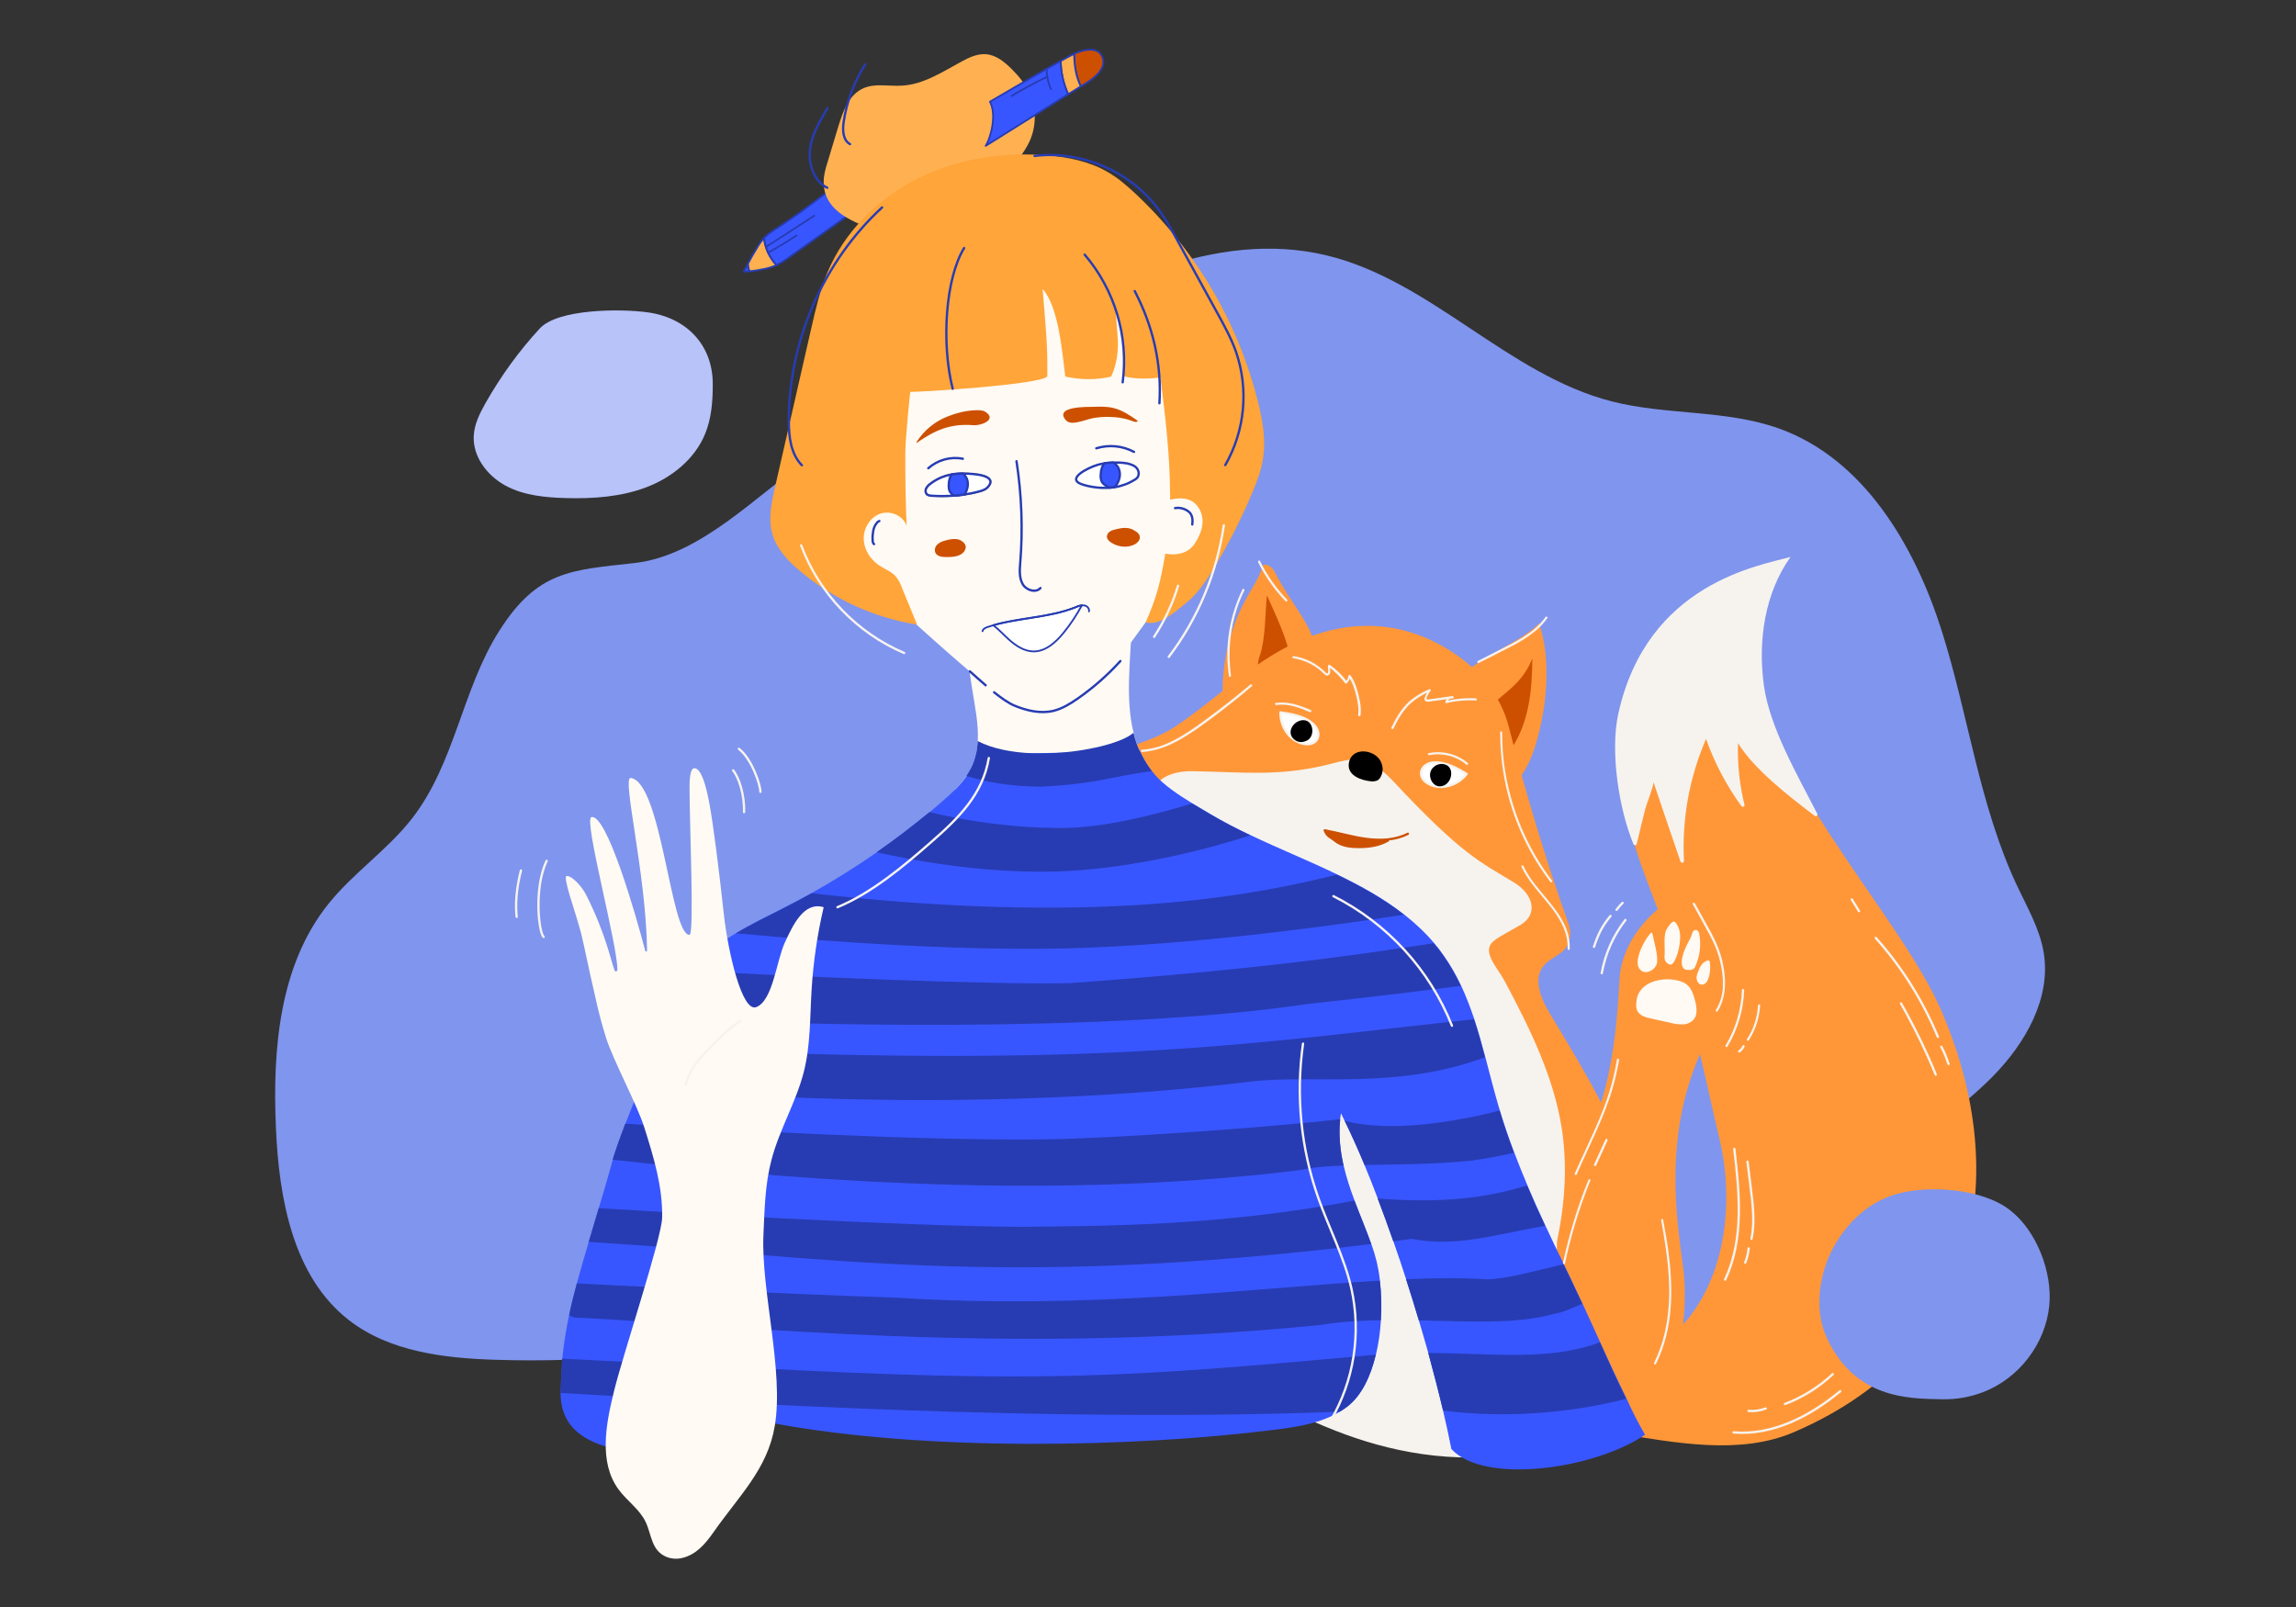 <svg width="410" height="287" viewBox="0 0 410 287" fill="none" xmlns="http://www.w3.org/2000/svg">
<rect x="0" y="0" width="410" height="287" fill="#333333" stroke="none"/>
<g clip-path="url(#clip0)">
<path d="M96.384 58.67C92.643 62.718 89.415 67.202 86.699 71.993C85.674 73.812 84.701 75.734 84.598 77.834C84.393 81.549 87.007 84.957 90.26 86.725C93.514 88.492 97.357 88.851 101.047 88.954C105.914 89.082 110.859 88.749 115.394 87.032C119.929 85.316 124.054 82.01 125.898 77.527C127.051 74.734 127.282 71.686 127.282 68.662C127.307 61.54 122.516 56.698 115.599 55.775C110.731 55.109 99.612 55.16 96.384 58.67Z" fill="#B7C3F9"/>
<path d="M179.111 61.232C196.917 51.215 216.978 40.839 236.86 45.604C255.511 50.062 269.244 66.946 287.818 71.686C297.631 74.196 308.212 73.12 317.743 76.553C332.756 81.959 341.851 97.306 346.694 112.524C351.536 127.743 353.432 143.935 360.272 158.359C362.066 162.151 364.218 165.891 364.935 170.042C366.319 178.215 361.707 186.285 355.891 192.203C350.076 198.122 342.953 202.605 337.265 208.626C328.785 217.593 323.738 229.686 314.105 237.397C304.933 244.75 292.097 247.21 280.798 243.931C269.884 240.779 261.019 232.888 250.797 227.918C233.401 219.386 212.93 219.745 193.946 223.46C174.961 227.175 156.745 234.092 137.837 238.269C121.671 241.83 105.146 243.367 88.595 242.855C79.346 242.573 69.559 241.42 62.257 235.732C52.291 227.944 49.806 214.006 49.268 201.35C48.653 187.412 49.883 172.373 58.619 161.459C63.051 155.925 69.124 151.851 73.505 146.266C81.268 136.325 82.472 123.208 89.133 112.704C95.974 101.866 102.046 101.815 113.267 100.56C125.181 99.227 134.968 88.441 144.498 81.985C155.618 74.427 167.377 67.817 179.111 61.232Z" fill="#8095ED"/>
<path d="M138.683 47.346C137.991 47.654 137.248 47.884 136.505 48.038C135.634 48.217 134.737 48.371 133.841 48.448C133.636 48.038 133.533 47.602 133.533 47.141C134.071 46.117 134.635 45.117 135.25 44.144C135.583 43.554 135.993 42.991 136.428 42.478C136.479 43.042 136.608 43.58 136.761 44.118C136.864 44.451 136.992 44.81 137.146 45.117C137.53 45.937 138.042 46.68 138.683 47.346Z" fill="#FFB152" stroke="#273CB3" stroke-width="0.317" stroke-linecap="round" stroke-linejoin="round"/>
<path d="M133.84 48.448C133.507 48.474 133.149 48.499 132.816 48.525C133.046 48.064 133.302 47.602 133.559 47.167C133.559 47.602 133.636 48.038 133.84 48.448Z" fill="#3856FF" stroke="#273CB3" stroke-width="0.317" stroke-linecap="round" stroke-linejoin="round"/>
<path d="M153.747 35.766C153.747 36.124 153.671 36.458 153.517 36.791C153.312 37.098 153.03 37.354 152.723 37.559C148.777 40.352 144.832 43.17 140.886 45.963C140.22 46.475 139.503 46.911 138.785 47.295C138.76 47.321 138.734 47.321 138.683 47.346C138.068 46.706 137.555 45.937 137.171 45.117C137.017 44.784 136.889 44.451 136.787 44.118C136.607 43.58 136.505 43.042 136.454 42.478C136.479 42.453 136.505 42.427 136.531 42.401C137.043 41.915 137.581 41.479 138.196 41.12C140.041 39.891 140.655 39.455 142.5 38.2C144.037 37.149 146.958 34.818 149.315 33.153C150.468 32.358 150.058 32.025 151.647 32.077C153.645 32.128 153.876 34.152 153.747 35.766Z" fill="#3856FF" stroke="#273CB3" stroke-width="0.317" stroke-linecap="round" stroke-linejoin="round"/>
<path d="M147.137 31.615C147.265 30.744 147.47 29.899 147.752 29.053L149.674 22.674C150.494 19.984 151.544 16.986 154.08 15.808C156.207 14.809 158.692 15.449 161.049 15.295C164.918 15.09 168.3 12.836 171.707 10.991C173.065 10.248 174.551 9.556 176.114 9.684C177.882 9.838 179.393 11.068 180.649 12.323C181.904 13.579 183.108 15.013 183.851 16.653C185.055 19.292 185.081 22.341 183.954 25.005C183.416 26.261 182.621 27.388 181.827 28.515L177.523 34.664C177.241 35.1 176.908 35.51 176.498 35.843C175.986 36.176 175.397 36.381 174.782 36.458C170.477 37.278 165.891 37.124 161.946 39.02C160.332 39.814 158.743 41.018 156.873 41.146C155.464 41.249 154.439 40.454 153.209 39.891C149.648 38.302 146.651 36.022 147.137 31.615Z" fill="#FFB152"/>
<path d="M298.22 238.781C307.7 230.839 310.005 215.979 307.085 203.579C303.908 190.128 301.371 176.524 296.478 163.585C293.352 155.31 289.817 146.984 289.535 138.145C289.048 121.927 301.218 106.247 317.025 102.712C314.156 106.555 313.08 117.802 314.079 122.491C318.435 142.474 339.699 164.508 346.617 180.392C358.581 207.883 355.328 240.6 320.484 255.716C310.697 259.969 299.245 257.638 288.689 255.998C287.46 255.793 286.153 255.562 285.179 254.794C278.8 249.644 285.666 247.774 288.1 246.851C293.89 244.597 293.634 242.624 298.22 238.781Z" fill="#FF9739"/>
<path d="M261.019 120.953C263.453 117.802 269.192 115.676 272.856 112.985C273.573 112.499 274.24 111.961 274.829 111.32C277.083 117.751 276.212 126.667 274.163 133.174C273.112 136.53 272.267 137.53 271.114 139.426C271.063 139.502 271.011 139.579 270.909 139.631C270.806 139.656 270.704 139.631 270.601 139.579C269.73 139.221 269.628 138.888 268.782 138.529C267.681 138.119 266.63 137.632 265.657 136.992C262.71 135.019 257.74 129.536 257.1 126.052C257.1 126.077 259.969 122.311 261.019 120.953Z" fill="#FF9739"/>
<path d="M289.253 174.218C290.098 166.019 297.964 160.127 300.27 160.127C302.063 160.127 307.7 169.555 307.7 172.425C307.7 180.879 304.6 184.773 302.063 192.152C296.683 207.78 300.449 223.153 300.782 228.533C301.192 235.297 300.09 242.137 297.195 248.261C294.3 254.384 280.645 254.23 273.881 253.897C273.035 253.846 279.312 244.417 278.646 243.905C278.031 243.444 277.673 242.752 277.34 242.06C272.472 231.992 272.113 235.809 274.649 224.946C275.751 220.232 279.21 208.933 282.079 204.962C288.741 195.739 288.946 177.267 289.253 174.218Z" fill="#FF9739"/>
<path d="M266.63 125.77C268.321 123.848 271.831 122.209 273.625 117.597C273.625 123.746 272.856 128.87 270.32 133.02C270.166 133.277 270.063 133.584 269.807 133.687C269.218 133.943 268.706 133.174 268.501 132.585L266.707 127.205C266.579 126.795 266.451 126.385 266.579 125.975C266.707 125.565 267.22 125.283 267.553 125.514" fill="#CD5000"/>
<path d="M227.662 102.199C227.252 101.379 226.304 100.534 225.484 100.944C225.023 102.917 223.845 104.608 222.845 106.35C218.874 113.293 217.439 121.415 218.849 129.306C218.72 128.614 226.945 123.951 227.867 123.31C229.66 122.055 233.58 120.492 234.426 118.366C236.373 113.549 230.839 108.63 227.662 102.199Z" fill="#FF9739"/>
<path d="M230.07 116.828C229.968 117.213 227.303 118.878 226.945 119.083C226.483 119.339 225.869 119.109 225.433 119.365C225.305 119.442 225.151 119.595 224.997 119.544C224.895 119.493 224.818 119.416 224.767 119.314C224.459 118.622 224.741 117.802 224.972 117.085C225.997 114.036 225.92 109.475 226.227 106.324C227.764 109.655 230.403 115.445 230.07 116.828Z" fill="#CD5000"/>
<path d="M231.326 114.779C245.699 108.118 256.357 114.061 261.301 117.853C265.144 120.8 268.193 125.027 269.397 129.69C272.292 141.065 275.802 152.927 280.081 164.943C280.568 166.224 280.491 167.685 279.85 168.915C278.954 170.529 276.827 171.041 275.649 172.476C273.65 174.91 275.239 178.522 276.878 181.212C283.309 191.845 289.765 202.631 293.275 214.544C296.785 226.458 297.093 239.78 291.482 250.848C290.56 252.667 289.407 254.486 287.69 255.588C286.076 256.613 284.155 256.895 282.259 257.125C271.191 258.483 259.995 258.381 248.978 256.818C242.47 255.895 235.732 254.307 230.711 250.105C228.917 248.594 227.354 246.775 225.407 245.442C222.871 243.7 219.822 242.906 216.927 241.881C205.68 237.961 195.867 230.711 188.796 221.129C186.567 218.105 184.62 214.8 183.672 211.162C182.903 208.088 182.878 204.885 182.57 201.734C181.238 187.259 174.295 172.424 179.368 158.794C180.751 155.08 182.98 151.723 184.594 148.085C185.696 145.626 186.567 142.987 188.181 140.809C192.818 134.532 203.297 134.045 209.651 129.895C216.978 125.078 223.153 118.596 231.326 114.779Z" fill="#FF9739"/>
<path d="M207.319 139.272C208.985 137.94 211.265 137.683 213.391 137.735C221.949 137.914 228.046 138.631 236.373 136.735C238.397 136.274 242.394 134.942 244.264 135.864C246.006 136.735 248.004 138.683 248.645 139.374C261.071 152.697 264.401 153.978 270.294 157.565C273.881 159.742 274.649 163.201 271.652 165.097C270.473 165.84 267.783 167.172 266.707 168.069C264.453 169.939 267.399 172.757 268.757 175.345C273.163 183.62 277.416 192.203 278.877 201.478C279.902 208.062 279.466 214.8 278.108 221.308C277.263 225.305 282.028 255.152 278.646 257.433C278.134 257.842 277.493 258.073 276.853 258.124C275.905 258.15 275.059 257.535 274.316 256.971C270.832 254.307 268.834 260.251 262.839 260.302C237.987 260.43 221.616 245.007 214.672 245.186C209.753 245.314 224.869 224.946 220.77 222.23C218.259 220.565 216.44 218.054 214.698 215.595C212.341 212.264 209.984 208.933 208.37 205.193C204.834 197.02 205.167 187.745 206.013 178.881C206.858 170.016 208.19 160.998 206.397 152.287C205.731 148.879 204.04 141.859 207.319 139.272Z" fill="#F6F3EE"/>
<path d="M298.963 174.986C299.757 175.115 300.577 175.32 301.218 175.832C302.063 176.524 302.396 177.625 302.678 178.65C302.986 179.829 303.191 181.212 302.422 182.109C301.935 182.621 301.243 182.929 300.526 182.954C299.809 182.954 299.091 182.878 298.425 182.698L294.838 181.904C293.839 181.699 292.712 181.366 292.327 180.418C292.174 179.982 292.148 179.547 292.199 179.086C292.327 175.704 296.017 174.551 298.963 174.986Z" fill="#FFFAF3"/>
<path d="M295.043 166.66C294.889 165.917 292.174 170.042 292.456 172.168C292.481 172.501 292.609 172.809 292.789 173.065C293.685 174.218 295.427 173.372 295.837 172.194C296.247 171.015 295.274 167.813 295.043 166.66Z" fill="#FFFAF3"/>
<path d="M303.549 172.758C303.344 173.347 303.011 173.885 302.96 174.5C302.909 175.115 303.293 175.832 303.908 175.858C304.523 175.883 304.933 175.217 305.112 174.628C305.394 173.731 305.471 172.758 305.317 171.835C305.343 171.681 305.214 171.553 305.061 171.528C305.009 171.528 304.933 171.528 304.881 171.553C304.343 171.707 303.882 172.117 303.652 172.629" fill="#FFFAF3"/>
<path d="M300.449 170.836C300.295 171.451 300.219 172.117 300.475 172.681C300.552 172.86 300.68 173.014 300.859 173.116C301.038 173.193 301.218 173.219 301.423 173.219C301.781 173.244 302.191 173.244 302.473 172.988C302.601 172.86 302.704 172.706 302.755 172.552C303.575 170.708 303.805 168.658 303.421 166.711C303.319 166.25 302.96 165.891 302.473 166.199C302.191 166.378 302.114 166.967 301.986 167.275C301.397 168.453 300.757 169.504 300.449 170.836Z" fill="#FFFAF3"/>
<path d="M297.503 166.173C297.042 167.275 297.349 169.401 297.247 170.605C297.221 170.836 297.221 171.092 297.272 171.323C297.375 171.733 297.656 172.066 298.066 172.22C298.195 172.271 298.374 172.296 298.502 172.245C298.604 172.194 298.681 172.117 298.758 172.015C299.706 170.785 300.219 167.941 299.962 166.429C299.911 166.045 299.424 164.687 298.938 164.585C298.528 164.482 297.656 165.814 297.503 166.173Z" fill="#FFFAF3"/>
<path d="M205.347 137.325V141.065H170.477C171.246 140.297 171.938 139.502 172.553 138.631C172.886 138.119 173.193 137.607 173.475 137.069C173.834 136.3 174.09 135.531 174.269 134.763C174.449 133.994 174.551 133.2 174.602 132.38C174.782 129.28 174.064 126.077 173.603 123.054C173.091 119.647 171.784 113.267 175.576 112.166C179.368 111.064 184.697 115.394 188.591 114.805C189.974 114.6 200.12 112.832 201.862 111.295H202.119C201.862 118.058 200.914 124.925 202.452 130.971C202.708 132.047 203.066 133.097 203.528 134.097C203.989 135.198 204.604 136.274 205.347 137.325Z" fill="#FFFAF3"/>
<path d="M293.762 256.228C284.795 262.377 265.067 265.196 259.175 258.79C258.765 256.664 258.252 254.358 257.689 251.924C256.92 248.67 256.023 245.212 255.05 241.625C254.512 239.703 253.948 237.756 253.359 235.783C252.642 233.35 251.873 230.89 251.079 228.43C250.336 226.15 249.593 223.87 248.799 221.641C247.902 219.028 246.954 216.466 246.006 213.981C245.237 211.931 244.443 209.933 243.649 208.037C242.47 205.193 241.266 202.528 240.088 200.12C239.883 199.684 239.652 199.249 239.447 198.813C239.396 199.172 239.345 199.531 239.319 199.889C239.037 202.759 239.319 205.5 239.934 208.139C240.421 210.291 241.112 212.366 241.881 214.39C242.906 217.106 244.008 219.694 244.879 222.153C245.263 223.255 245.596 224.331 245.852 225.382C246.083 226.381 246.288 227.508 246.416 228.687C246.672 230.864 246.749 233.298 246.595 235.758C246.467 237.859 246.185 239.96 245.699 241.932C244.776 245.801 243.162 249.208 240.677 251.156C240.216 251.514 239.729 251.847 239.242 252.129C235.835 254.179 231.684 254.845 227.713 255.332C202.58 258.509 165.43 259.277 138.221 254.204C134.43 253.487 123.439 264.632 121.107 261.557C118.673 258.355 100.124 261.557 100.099 248.773V248.747L100.406 242.65C100.662 239.985 101.098 237.423 101.636 234.81C102.02 232.94 102.507 231.069 103.019 229.148C103.66 226.791 104.377 224.357 105.146 221.744C105.709 219.848 106.324 217.849 106.939 215.723C107.708 213.186 108.502 210.445 109.322 207.499C109.373 207.371 109.399 207.217 109.45 207.063C109.962 205.347 110.757 203.118 111.704 200.632C112.524 198.506 113.447 196.2 114.42 193.869C115.343 191.665 116.265 189.436 117.187 187.284C118.007 185.337 118.801 183.467 119.519 181.801C120.364 179.829 121.107 178.087 121.645 176.754C122.158 175.525 122.798 174.397 123.567 173.372C125.565 170.631 128.383 168.479 131.458 166.634C134.097 165.046 136.966 163.662 139.682 162.279C141.475 161.382 143.243 160.434 144.985 159.461C148.982 157.232 152.851 154.798 156.617 152.184C159.845 149.93 162.971 147.547 166.019 145.036C166.788 144.396 167.557 143.755 168.3 143.089C169.068 142.423 169.811 141.757 170.529 141.04C171.297 140.271 171.989 139.477 172.604 138.606C172.937 138.093 173.244 137.581 173.526 137.043C173.885 136.274 174.141 135.506 174.32 134.737C177.882 134.66 181.289 134.609 184.389 134.532C186.131 134.506 187.771 134.455 189.283 134.43C196.636 134.276 201.452 134.173 201.452 134.173C202.17 134.122 202.861 134.097 203.553 134.071C204.04 135.198 204.655 136.274 205.423 137.325C205.526 137.453 205.628 137.607 205.731 137.735C205.91 137.965 206.09 138.196 206.295 138.426C207.781 140.169 210.471 141.988 212.956 143.499C212.981 143.499 212.981 143.499 212.956 143.499C214.109 144.191 215.185 144.831 216.107 145.369C218.439 146.753 220.847 147.983 223.332 149.161C228.43 151.595 233.734 153.722 238.755 156.156C243.034 158.231 247.133 160.485 250.746 163.329C252.667 164.841 254.461 166.506 256.075 168.402C256.715 169.145 257.305 169.914 257.868 170.734C259.047 172.424 260.046 174.192 260.917 176.037C261.814 177.958 262.582 179.982 263.274 182.032C264.017 184.261 264.632 186.516 265.247 188.821C266.015 191.742 266.758 194.689 267.604 197.584C267.681 197.84 267.758 198.096 267.834 198.327C268.603 200.863 269.474 203.399 270.422 205.885C271.165 207.832 271.934 209.779 272.754 211.7C273.778 214.134 274.854 216.543 275.982 218.925C277.058 221.231 278.134 223.511 279.261 225.792C279.671 226.663 280.107 227.534 280.516 228.405C281.157 229.737 281.874 231.249 282.617 232.863C283.617 235.015 284.667 237.372 285.769 239.755C287.306 243.162 288.92 246.646 290.483 249.823C291.533 252.206 292.686 254.409 293.762 256.228Z" fill="#3856FF"/>
<path d="M205.654 137.735C205.552 137.735 205.449 137.76 205.347 137.76C198.224 138.708 196.046 139.989 185.773 140.502C177.497 140.374 173.68 138.811 172.553 138.606C172.886 138.093 173.193 137.581 173.475 137.043C173.834 136.274 174.09 135.506 174.269 134.737C174.449 133.969 174.551 133.174 174.602 132.354C177.267 133.738 180.726 134.378 184.338 134.532C185.978 134.583 187.617 134.558 189.231 134.43C195.175 133.994 200.581 132.457 202.298 130.945C202.349 130.945 202.4 130.945 202.426 130.945C202.682 132.021 203.041 133.072 203.502 134.071C203.989 135.198 204.604 136.274 205.372 137.325C205.449 137.453 205.552 137.607 205.654 137.735Z" fill="#273CB3"/>
<path d="M223.255 149.187C218.387 150.801 203.015 155.361 187.745 155.669C174.218 155.874 162.356 153.491 156.54 152.21C159.768 149.956 162.894 147.573 165.943 145.062C166.019 145.062 166.071 145.062 166.096 145.062C165.533 144.883 177.216 148.111 190.897 147.855C200.556 147.522 212.392 143.576 212.853 143.499C212.879 143.499 212.879 143.499 212.853 143.499H212.879C214.032 144.191 215.108 144.831 216.03 145.37C218.362 146.753 220.77 148.008 223.255 149.187Z" fill="#273CB3"/>
<path d="M250.669 163.355C241.394 164.815 217.055 168.351 194.458 169.248C174.116 170.067 148.88 168.274 131.432 166.686C134.071 165.097 136.94 163.714 139.656 162.33C141.45 161.433 143.217 160.485 144.96 159.512C147.855 159.871 151.032 160.178 154.465 160.511C200.248 164.738 225.1 159.589 238.704 156.207C242.957 158.256 247.056 160.511 250.669 163.355Z" fill="#273CB3"/>
<path d="M260.84 176.063C255.537 176.754 245.417 178.035 233.58 179.291C197.942 184.645 139.759 183.031 119.467 181.853C120.313 179.88 121.056 178.138 121.594 176.806C122.106 175.576 122.747 174.449 123.515 173.424C142.5 174.372 176.447 175.909 191.102 175.576C228.789 172.86 247.082 169.76 255.998 168.453C256.638 169.196 257.228 169.965 257.791 170.785C258.97 172.425 259.969 174.218 260.84 176.063Z" fill="#273CB3"/>
<path d="M265.17 188.822C249.157 194.765 234.323 191.793 222.999 193.203C178.625 198.66 130.1 196.098 114.369 193.92C115.291 191.717 116.214 189.488 117.136 187.336C118.238 187.387 119.493 187.412 120.928 187.412C199.172 190.743 223.101 186.311 263.197 182.032C263.94 184.261 264.555 186.541 265.17 188.822Z" fill="#273CB3"/>
<path d="M239.909 208.165C236.808 208.267 234.195 208.498 232.274 208.959C184.159 214.954 134.635 209.907 109.399 207.114C109.911 205.398 110.705 203.169 111.653 200.684C130.305 201.862 164.79 203.784 186.951 203.476C198.276 203.323 225.638 201.452 239.191 199.889C239.242 199.915 239.268 199.915 239.319 199.941C239.012 202.785 239.319 205.526 239.909 208.165Z" fill="#273CB3"/>
<path d="M270.345 205.885C268.065 206.423 265.4 206.935 262.454 207.319C255.844 207.96 249.26 207.96 243.674 208.062C242.496 205.218 241.292 202.554 240.113 200.146C243.905 201.222 249.388 201.35 254.973 200.735C260.276 200.094 264.478 199.223 267.783 198.327C268.526 200.889 269.397 203.399 270.345 205.885Z" fill="#273CB3"/>
<path d="M241.855 214.416C242.88 217.132 243.982 219.72 244.853 222.179C178.112 230.301 148.316 224.485 105.12 221.795C105.684 219.899 106.299 217.901 106.913 215.774C116.931 216.389 161.177 219.002 182.57 219.105C196.713 218.925 217.747 219.028 241.855 214.416Z" fill="#273CB3"/>
<path d="M275.905 218.925C266.989 220.463 260.072 222.82 252.104 221.257C251.002 221.411 249.875 221.539 248.799 221.692C247.902 219.079 246.954 216.517 246.006 214.032C259.585 215.134 267.348 213.315 272.677 211.726C273.702 214.134 274.778 216.517 275.905 218.925Z" fill="#273CB3"/>
<path d="M246.39 228.712C246.646 230.89 246.723 233.324 246.57 235.784C242.88 235.835 239.242 236.065 235.835 236.629C179.649 242.24 132.38 236.757 102.532 235.297C102.199 235.169 101.892 235.015 101.636 234.861C102.02 232.991 102.507 231.121 103.019 229.199C107.272 229.43 135.659 230.916 160.127 231.761C194.689 233.939 223.819 230.019 246.39 228.712Z" fill="#273CB3"/>
<path d="M282.541 232.863C280.542 233.657 279.261 234.374 277.34 234.682C271.011 236.501 262.3 236.014 253.359 235.809C252.642 233.375 251.873 230.916 251.079 228.456C256.28 228.225 261.122 228.2 265.554 228.482C269.167 228.405 274.137 226.944 279.184 225.792C279.594 226.663 280.03 227.534 280.44 228.405C281.08 229.737 281.772 231.249 282.541 232.863Z" fill="#273CB3"/>
<path d="M243.803 242.112C244.418 242.035 245.058 241.984 245.673 241.932C244.751 245.801 243.137 249.209 240.651 251.156C240.19 251.514 239.703 251.847 239.217 252.129C186.849 254.102 129.844 250.515 100.073 248.773V248.747L100.38 242.65C102.737 242.778 116.854 243.495 133.635 244.264C186.413 247.082 201.376 245.929 243.803 242.112Z" fill="#273CB3"/>
<path d="M290.38 249.823C280.824 252.283 269.218 253.385 257.689 251.924C256.92 248.67 256.024 245.212 255.05 241.625C266.656 241.702 276.699 243.085 285.692 239.729C287.203 243.162 288.818 246.672 290.38 249.823Z" fill="#273CB3"/>
<path d="M165.84 54.238C161.638 58.235 158.718 63.385 156.284 68.637C155.003 71.378 153.824 74.196 153.081 77.117C151.467 83.496 151.903 90.183 152.364 96.742C152.441 97.998 152.543 99.279 152.979 100.432C153.645 102.199 155.054 103.583 156.437 104.864C162.971 111.038 169.658 117.008 176.549 122.798C178.343 124.31 180.162 125.821 182.263 126.82C184.364 127.82 186.849 128.255 189.078 127.538C191.768 126.667 196.277 122.567 197.917 120.287C202.4 114.113 213.366 99.048 215.108 96.87C219.694 91.08 220.206 84.393 219.899 76.989C219.668 71.327 219.207 65.588 217.158 60.31C216.056 57.466 214.391 54.725 211.829 53.085C207.55 50.344 201.965 51.317 196.994 50.241C194.279 49.652 191.742 48.474 189.052 47.731C185.209 46.655 180.956 47.449 177.087 48.192C172.834 49.012 168.94 51.266 165.84 54.238Z" fill="#FFFAF3"/>
<path d="M187.028 67.125C187.028 63.154 187.079 62.103 186.183 51.599C189.078 54.827 189.693 63.103 190.231 67.253C193.279 67.894 195.97 67.843 198.429 67.253C200.607 62.257 199.095 58.85 199.326 55.109C200.094 58.85 200.863 60.72 200.607 67.125C202.221 67.817 206.295 67.638 207.217 67.356C208.088 74.35 208.959 81.37 208.959 89.235C211.188 88.723 213.135 88.979 214.211 90.978C215.287 92.976 214.596 95.205 213.34 97.101C211.572 99.74 208.088 98.869 208.088 98.869C207.217 104.121 206.5 106.811 204.578 111.141C207.114 111.832 209.676 109.373 211.752 107.733C213.827 106.094 215.313 103.865 216.696 101.61C219.335 97.254 221.641 92.72 223.614 88.006C224.485 85.93 225.279 83.829 225.587 81.601C226.022 78.475 225.484 75.272 224.741 72.198C221.231 57.774 213.571 44.707 202.733 34.562C201.17 33.101 199.531 31.692 197.661 30.642C194.432 28.797 190.666 28.054 186.951 27.747C179.06 27.106 170.964 28.336 163.893 31.872C156.822 35.407 150.852 41.3 147.778 48.602C146.446 51.779 145.651 55.186 144.883 58.568L138.401 86.981C137.76 89.748 137.145 92.643 137.914 95.359C138.683 98.023 140.681 100.15 142.782 101.917C148.777 106.99 156.028 110.321 163.765 111.551L161.024 104.889C160.793 104.198 160.434 103.557 159.973 102.968C159.204 102.071 158.026 101.661 157.052 101.021C155.438 99.97 154.285 98.177 154.234 96.255C154.183 94.334 155.361 92.387 157.18 91.746C159 91.106 161.28 92.079 161.895 93.898C161.715 89.517 161.638 85.111 161.664 80.73C161.69 78.296 162.509 69.867 162.561 69.969C162.638 70.148 187.028 68.662 187.028 67.125Z" fill="#FFA539"/>
<path d="M169.222 74.376C166.916 75.272 164.969 76.886 163.637 78.987C163.714 79.167 163.842 79.013 163.97 78.91C166.814 76.963 169.606 75.58 173.834 75.939C175.192 76.041 178.138 74.939 175.935 73.53C175.448 73.223 174.705 73.248 173.962 73.274C172.322 73.376 170.734 73.761 169.222 74.376Z" fill="#CD5000"/>
<path d="M195.227 72.659C196.431 72.608 197.635 72.582 198.813 72.864C200.428 73.248 201.837 74.222 203.194 75.17C202.887 75.58 202.272 75.195 201.785 75.042C199.582 74.273 196.713 74.376 195.15 74.683C194.202 74.888 193.279 75.247 192.306 75.426C191.614 75.554 190.794 75.58 190.333 75.042C188.104 72.48 194.484 72.685 195.227 72.659Z" fill="#CD5000"/>
<path d="M181.52 82.369C182.442 88.364 182.673 94.462 182.186 100.508C182.083 101.789 181.981 103.147 182.596 104.275C183.211 105.402 184.953 105.966 185.798 105.018" stroke="#273CB3" stroke-width="0.414" stroke-linecap="round" stroke-linejoin="round"/>
<path d="M171.938 81.934C169.734 81.498 167.454 82.139 165.763 83.625" stroke="#273CB3" stroke-width="0.414" stroke-linecap="round" stroke-linejoin="round"/>
<path d="M176.473 86.904C176.063 87.416 175.371 87.647 174.73 87.801C173.911 88.031 173.065 88.185 172.22 88.313C171.579 88.416 170.964 88.467 170.324 88.518C169.043 88.621 167.762 88.621 166.481 88.544C166.122 88.518 165.686 88.492 165.456 88.211C165.251 87.929 165.225 87.57 165.379 87.263C165.533 86.955 165.738 86.699 166.019 86.494C167.147 85.597 168.479 84.982 169.888 84.752C170.324 84.675 170.759 84.598 171.195 84.598C171.348 84.598 171.605 84.573 171.938 84.573C173.859 84.573 178.189 84.854 176.473 86.904Z" fill="white" stroke="#CD5000" stroke-width="0.317" stroke-linecap="round" stroke-linejoin="round"/>
<path d="M203.143 85.239C203.015 85.392 202.861 85.546 202.682 85.649C201.58 86.34 200.351 86.802 199.07 87.007C198.762 87.058 198.429 87.083 198.122 87.109C196.559 87.211 194.996 87.032 193.51 86.597C190.026 85.623 194.227 83.548 196.021 83.01C196.431 82.907 196.841 82.805 197.251 82.754C197.763 82.677 198.275 82.651 198.813 82.625C199.659 82.574 200.53 82.625 201.375 82.779C202.195 83.01 202.964 83.266 203.246 84.06C203.399 84.445 203.374 84.88 203.143 85.239Z" fill="white" stroke="#273CB3" stroke-width="0.414" stroke-linecap="round" stroke-linejoin="round"/>
<path d="M176.473 86.904C176.063 87.416 175.371 87.647 174.73 87.801C173.911 88.031 173.065 88.185 172.22 88.313C171.579 88.416 170.964 88.467 170.324 88.518C169.043 88.621 167.762 88.621 166.481 88.544C166.122 88.518 165.686 88.492 165.456 88.211C165.251 87.929 165.225 87.57 165.379 87.263C165.533 86.955 165.738 86.699 166.019 86.494C167.147 85.597 168.479 84.982 169.888 84.752C170.324 84.675 170.759 84.598 171.195 84.598C171.348 84.598 171.605 84.573 171.938 84.573C173.859 84.573 178.189 84.854 176.473 86.904Z" fill="white" stroke="#273CB3" stroke-width="0.414" stroke-linecap="round" stroke-linejoin="round"/>
<path d="M172.245 88.313C171.605 88.416 170.99 88.467 170.349 88.518C170.016 88.313 169.734 88.031 169.555 87.647C169.427 87.288 169.401 86.904 169.427 86.52C169.427 85.905 169.606 85.29 169.888 84.752C170.324 84.675 170.759 84.598 171.195 84.598C171.348 84.598 171.605 84.573 171.938 84.573C171.938 84.573 171.963 84.573 171.963 84.598C173.116 85.546 173.014 87.109 172.245 88.313Z" fill="#3856FF" stroke="#273CB3" stroke-width="0.414" stroke-miterlimit="10"/>
<path d="M195.765 80.063C198.019 79.372 200.428 79.602 202.503 80.704" stroke="#273CB3" stroke-width="0.414" stroke-linecap="round" stroke-linejoin="round"/>
<path d="M199.121 86.904L199.044 86.981L198.096 87.083C197.532 86.802 196.943 86.469 196.687 85.879C196.559 85.52 196.533 85.136 196.559 84.752C196.584 83.983 196.815 83.189 197.225 82.728C197.737 82.651 198.25 82.625 198.788 82.6C198.89 82.651 198.993 82.728 199.095 82.805C200.376 83.881 200.146 85.725 199.121 86.904Z" fill="#3856FF" stroke="#273CB3" stroke-width="0.414" stroke-miterlimit="10"/>
<path d="M193.203 108.092C192.28 109.783 191.23 111.397 190.026 112.883C188.642 114.625 186.772 116.367 184.543 116.342C182.878 116.316 181.392 115.317 180.162 114.215C179.214 113.37 178.368 112.422 177.369 111.653C182.186 110.27 187.387 110.295 192.05 108.451C192.408 108.271 192.793 108.143 193.203 108.092Z" fill="white" stroke="#273CB3" stroke-width="0.317" stroke-linecap="round" stroke-linejoin="round"/>
<path d="M175.448 112.729C175.55 112.294 176.011 112.089 176.421 111.961C181.494 110.295 187.054 110.449 192.024 108.476C192.511 108.271 193.023 108.066 193.561 108.118C194.099 108.169 194.586 108.681 194.458 109.194" stroke="#273CB3" stroke-width="0.317" stroke-linecap="round" stroke-linejoin="round"/>
<path d="M171.349 96.409C170.477 96.102 169.478 96.332 168.607 96.588C168.12 96.717 167.659 96.947 167.301 97.331C166.942 97.716 166.839 98.254 167.044 98.741C167.377 99.407 168.274 99.484 169.017 99.484C169.863 99.484 170.734 99.458 171.477 99.074C172.015 98.792 172.45 98.279 172.45 97.665C172.45 97.05 171.733 96.563 171.349 96.409Z" fill="#CD5000"/>
<path d="M199.095 94.564C198.762 94.641 198.429 94.769 198.147 94.949C197.866 95.154 197.686 95.461 197.661 95.82C197.661 96.281 198.045 96.665 198.455 96.921C199.659 97.69 201.273 97.895 202.554 97.255C202.887 97.101 203.143 96.87 203.348 96.588C203.553 96.307 203.604 95.922 203.476 95.589C203.323 95.282 203.041 95 202.733 94.846C201.606 94.052 200.402 94.231 199.095 94.564Z" fill="#CD5000"/>
<path d="M192.998 15.423C192.562 14.527 192.255 13.553 192.075 12.579C191.896 11.606 191.819 10.607 191.819 9.608C192.511 9.274 195.739 7.942 196.764 9.992C198.096 12.682 193.971 14.834 192.998 15.423Z" fill="#CD5000" stroke="#273CB3" stroke-width="0.317" stroke-linecap="round" stroke-linejoin="round"/>
<path d="M192.998 15.423C192.255 15.91 191.486 16.371 190.743 16.832C189.898 14.962 189.437 12.938 189.411 10.889C189.462 10.863 189.513 10.837 189.565 10.812C190.308 10.402 191.051 9.966 191.819 9.608C191.819 10.607 191.896 11.58 192.075 12.58C192.255 13.553 192.562 14.527 192.998 15.423Z" fill="#FFB152" stroke="#273CB3" stroke-width="0.317" stroke-linecap="round" stroke-linejoin="round"/>
<path d="M176.831 24.083C177.164 23.033 177.318 21.957 177.344 20.855C177.318 19.83 177.241 19.087 176.78 18.165C178.061 17.396 184.415 13.707 186.9 12.298C187.745 11.837 188.565 11.35 189.411 10.889C189.436 12.938 189.898 14.962 190.743 16.832C185.824 19.907 180.931 22.981 176.011 26.056C176.37 25.441 176.652 24.775 176.831 24.083Z" fill="#3856FF" stroke="#273CB3" stroke-width="0.317" stroke-linecap="round" stroke-linejoin="round"/>
<path d="M186.9 12.323C186.9 13.553 187.156 14.783 187.669 15.91L186.9 12.323Z" fill="#3856FF"/>
<path d="M186.9 12.323C186.9 13.553 187.156 14.783 187.669 15.91" stroke="#273CB3" stroke-width="0.317" stroke-linecap="round" stroke-linejoin="round"/>
<path d="M145.395 38.533C142.526 40.403 139.631 42.273 136.761 44.118" stroke="#273CB3" stroke-width="0.317" stroke-linecap="round" stroke-linejoin="round"/>
<path d="M142.218 42.069C140.579 43.145 138.888 44.169 137.171 45.117" stroke="#273CB3" stroke-width="0.317" stroke-linecap="round" stroke-linejoin="round"/>
<path d="M180.623 17.166C181.93 16.294 185.286 14.527 187.003 13.707L180.623 17.166Z" fill="#3856FF"/>
<path d="M180.623 17.166C181.93 16.294 185.286 14.527 187.003 13.707" stroke="#273CB3" stroke-width="0.317" stroke-linecap="round" stroke-linejoin="round"/>
<path d="M136.326 220.565C136.53 216.056 136.607 211.521 137.76 207.166C139.169 201.734 142.167 196.841 143.55 191.383C144.755 186.592 144.626 181.597 144.934 176.677C145.241 171.733 145.959 166.839 147.086 162.023C143.627 160.972 141.655 165.046 140.143 168.351C138.631 171.656 138.016 178.676 135.07 179.854C132.457 180.905 129.972 169.683 129.28 163.457C128.409 155.566 127.384 147.163 126.641 143.32C126.052 140.22 125.206 137.197 124.002 137.197C123.131 137.197 123.131 139.835 123.131 140.707C123.131 147.137 124.002 166.942 123.131 166.967C119.775 167.07 118.135 139.631 112.627 138.939C111.013 138.734 115.394 156.156 115.547 169.76C115.547 169.862 115.496 169.939 115.394 169.939C115.291 169.939 115.214 169.888 115.214 169.786C113.472 163.099 108.323 145.293 105.607 145.933C104.146 146.266 110.372 169.017 110.244 173.27C110.218 173.398 110.09 173.501 109.937 173.475C109.86 173.449 109.783 173.424 109.757 173.347C109.014 171.348 108.22 166.942 104.736 159.947C103.813 158.103 102.097 156.437 101.226 156.437C100.355 156.437 102.763 162.817 103.737 166.557C104.275 168.684 105.248 173.526 105.786 175.781C106.401 178.317 106.734 180.546 108.22 185.337C109.501 189.385 113.754 197.251 115.035 201.299C116.7 206.576 118.366 211.957 118.238 217.491C118.135 221.205 111.295 241.753 109.655 248.414C108.194 254.333 106.862 261.173 110.5 266.067C111.986 268.065 114.215 269.551 115.291 271.806C116.367 274.06 116.29 276.955 119.032 278.057C119.929 278.416 120.928 278.467 121.85 278.236C124.31 277.647 125.949 275.725 127.333 273.753C131.944 267.143 137.043 262.429 138.35 254.691C140.015 244.853 135.89 230.506 136.326 220.565Z" fill="#FFFAF3"/>
<path d="M184.748 27.849C192.946 26.85 201.555 30.462 206.576 36.996C208.062 38.917 209.241 41.069 210.394 43.196L217.311 55.775C218.567 58.056 219.822 60.336 220.693 62.77C223.025 69.482 222.333 76.912 218.797 83.061" stroke="#273CB3" stroke-width="0.414" stroke-linecap="round" stroke-linejoin="round"/>
<path d="M157.514 37.047C147.009 46.731 140.809 60.951 140.86 75.221C140.86 78.039 141.219 81.088 143.192 83.087" stroke="#273CB3" stroke-width="0.414" stroke-linecap="round" stroke-linejoin="round"/>
<path d="M172.168 44.297C168.838 49.703 168.069 61.232 170.119 69.431" stroke="#273CB3" stroke-width="0.414" stroke-linecap="round" stroke-linejoin="round"/>
<path d="M193.689 45.476C199.07 51.779 201.555 60.054 200.479 68.278" stroke="#273CB3" stroke-width="0.414" stroke-linecap="round" stroke-linejoin="round"/>
<path d="M202.631 51.983C205.962 58.389 207.473 65.152 207.038 72.019" stroke="#273CB3" stroke-width="0.414" stroke-linecap="round" stroke-linejoin="round"/>
<path d="M147.778 19.292C146.394 21.598 144.985 23.981 144.652 26.645C144.319 29.31 145.318 32.333 147.727 33.537" stroke="#273CB3" stroke-width="0.414" stroke-linecap="round" stroke-linejoin="round"/>
<path d="M154.49 11.529C152.492 14.655 151.185 18.165 150.647 21.828C150.442 23.263 150.519 25.057 151.8 25.748" stroke="#273CB3" stroke-width="0.414" stroke-linecap="round" stroke-linejoin="round"/>
<path d="M143.064 97.408C146.317 106.042 152.953 112.985 161.459 116.624" stroke="#F6F3EE" stroke-width="0.414" stroke-linecap="round" stroke-linejoin="round"/>
<path d="M177.523 123.643C178.804 124.668 180.085 125.565 181.11 126.001C183.313 126.923 185.798 127.512 188.13 126.948C189.693 126.564 191.102 125.693 192.434 124.771C195.227 122.824 197.789 120.569 200.069 118.058" stroke="#273CB3" stroke-width="0.414" stroke-linecap="round" stroke-linejoin="round"/>
<path d="M173.193 119.903C174.039 120.646 174.987 121.517 176.011 122.388" stroke="#273CB3" stroke-width="0.414" stroke-linecap="round" stroke-linejoin="round"/>
<path d="M232.683 186.388C231.377 195.662 232.299 205.142 235.425 213.981C237.346 219.386 240.036 224.51 241.317 230.096C243.111 238.166 241.779 246.621 237.603 253.743" stroke="#F6F3EE" stroke-width="0.414" stroke-linecap="round" stroke-linejoin="round"/>
<path d="M176.575 135.378C175.473 141.885 171.246 146.036 166.276 150.391C161.305 154.747 155.643 159.486 149.546 162.023" stroke="#F6F3EE" stroke-width="0.414" stroke-linecap="round" stroke-linejoin="round"/>
<path d="M238.115 160.05C247.748 164.918 255.281 173.142 259.277 183.185" stroke="#F6F3EE" stroke-width="0.414" stroke-linecap="round" stroke-linejoin="round"/>
<path d="M319.741 99.458C315.104 105.991 313.9 114.471 314.976 122.388C316.001 129.869 320.945 138.375 324.506 145.318C324.583 145.472 324.532 145.651 324.378 145.728C324.276 145.779 324.148 145.779 324.045 145.702C319.434 142.193 313.182 137.35 310.364 132.713C310.236 136.428 310.62 140.117 311.517 143.73C311.543 143.909 311.44 144.063 311.286 144.088C311.158 144.114 311.056 144.063 310.979 143.986C308.315 140.297 306.162 136.249 304.651 131.97C301.679 138.836 300.321 146.292 300.705 153.747C300.705 153.927 300.577 154.055 300.398 154.08C300.27 154.08 300.142 154.003 300.09 153.875C298.476 149.161 296.862 144.447 295.274 139.707C295.146 140.886 294.044 143.499 293.813 144.421C293.455 145.882 292.712 148.777 292.276 150.698C292.225 150.878 292.071 150.98 291.892 150.929C291.789 150.903 291.713 150.827 291.687 150.75C289.074 144.447 287.511 134.25 288.971 127.512C294.121 104.018 314.412 100.995 319.741 99.458Z" fill="#F6F3EE"/>
<path d="M209.83 90.747C210.573 90.619 211.316 90.773 211.957 91.157C212.162 91.285 212.341 91.439 212.495 91.593C212.956 92.156 213.007 92.95 212.905 93.668" stroke="#273CB3" stroke-width="0.414" stroke-linecap="round" stroke-linejoin="round"/>
<path d="M157.027 93.053C156.873 93.104 156.745 93.181 156.642 93.309C156.284 93.719 156.053 94.206 155.951 94.718C155.848 95.256 155.797 95.769 155.823 96.307C155.823 96.614 155.823 96.973 156.079 97.178" stroke="#273CB3" stroke-width="0.414" stroke-linecap="round" stroke-linejoin="round"/>
<path d="M97.613 153.747C95.308 158.589 96.204 166.557 97.075 167.326" stroke="#F6F3EE" stroke-width="0.414" stroke-linecap="round" stroke-linejoin="round"/>
<path d="M93.027 155.464C92.182 158.769 92.028 161.433 92.259 163.739" stroke="#F6F3EE" stroke-width="0.414" stroke-linecap="round" stroke-linejoin="round"/>
<path d="M132.867 145.036C132.969 141.936 131.945 138.862 130.92 137.581" stroke="#F6F3EE" stroke-width="0.414" stroke-linecap="round" stroke-linejoin="round"/>
<path d="M135.788 141.424C135.788 140.143 134.25 135.531 131.944 133.738" stroke="#F6F3EE" stroke-width="0.414" stroke-linecap="round" stroke-linejoin="round"/>
<path d="M311.056 176.831C310.928 180.315 309.929 183.723 308.135 186.721C308.084 186.823 308.135 186.925 308.212 186.977C308.289 187.028 308.417 187.002 308.468 186.925C310.313 183.877 311.338 180.392 311.466 176.831C311.466 176.729 311.389 176.626 311.261 176.626C311.133 176.626 311.056 176.703 311.056 176.831Z" fill="#F6F3EE"/>
<path d="M313.925 179.573C313.797 181.725 313.131 183.8 311.953 185.593C311.824 185.798 312.157 186.003 312.286 185.798C313.49 183.928 314.181 181.776 314.31 179.573C314.335 179.316 313.951 179.316 313.925 179.573Z" fill="#F6F3EE"/>
<path d="M290.252 164.303C288.1 167.07 286.64 170.349 286.025 173.808" stroke="#F6F3EE" stroke-width="0.414" stroke-linecap="round" stroke-linejoin="round"/>
<path d="M287.588 163.585C286.076 165.43 285.41 166.788 284.641 169.094" stroke="#F6F3EE" stroke-width="0.414" stroke-linecap="round" stroke-linejoin="round"/>
<path d="M218.541 93.822C217.286 102.353 213.929 110.449 208.703 117.315" stroke="#F6F3EE" stroke-width="0.414" stroke-linecap="round" stroke-linejoin="round"/>
<path d="M210.368 104.608C209.395 107.836 207.934 110.91 206.09 113.728" stroke="#F6F3EE" stroke-width="0.414" stroke-linecap="round" stroke-linejoin="round"/>
<path d="M132.278 182.314C130.33 183.492 128.691 185.132 127.102 186.772C125.129 188.796 123.08 190.948 122.465 193.689" stroke="#F6F3EE" stroke-width="0.414" stroke-linecap="round" stroke-linejoin="round"/>
<path d="M234.477 129.28C232.914 127.896 230.736 127.538 228.661 127.23C228.584 129.767 230.326 132.38 232.812 132.841C235.374 133.354 236.296 130.92 234.477 129.28Z" fill="white" stroke="#F6F3EE" stroke-width="0.414" stroke-linecap="round" stroke-linejoin="round"/>
<path d="M256.075 136.172C258.15 136.069 260.097 137.145 261.891 138.221C260.379 140.245 257.381 141.193 255.127 140.015C252.821 138.785 253.641 136.3 256.075 136.172Z" fill="white" stroke="#F6F3EE" stroke-width="0.414" stroke-linecap="round" stroke-linejoin="round"/>
<path d="M231.326 132.226C232.222 132.815 233.17 132.38 233.452 132.226C234.887 131.432 234.579 128.588 232.709 128.614C230.941 128.639 229.455 130.996 231.326 132.226Z" fill="black"/>
<path d="M257.689 136.454C256.869 136.351 256.075 136.735 255.639 137.427C254.794 138.708 255.998 141.142 257.92 140.245C259.431 139.528 259.764 136.71 257.689 136.454Z" fill="black"/>
<path d="M251.412 148.905C249.157 150.058 246.493 150.16 243.982 149.827C241.471 149.494 239.037 148.751 236.552 148.29C237.039 149.469 237.449 149.366 238.422 150.16C239.524 151.057 241.061 151.262 242.496 151.262C244.341 151.288 246.262 151.031 247.851 150.109" fill="#CD5000"/>
<path d="M251.412 148.905C249.157 150.058 246.493 150.16 243.982 149.827C241.471 149.494 239.037 148.751 236.552 148.29C237.039 149.469 237.449 149.366 238.422 150.16C239.524 151.057 241.061 151.262 242.496 151.262C244.341 151.288 246.262 151.031 247.851 150.109" stroke="#CD5000" stroke-width="0.414" stroke-linecap="round" stroke-linejoin="round"/>
<path d="M338.623 213.263C331.014 215.467 327.273 222.333 326.121 225.612C324.635 229.839 324.302 234.835 326.197 238.909C331.27 249.823 340.75 249.798 346.873 249.9C349.358 249.951 351.818 249.516 354.149 248.619C360.503 246.185 365.243 240.011 365.934 233.247C366.549 227.354 363.757 219.873 358.94 216.133C353.995 212.238 344.311 211.598 338.623 213.263Z" fill="#8095ED"/>
<path d="M267.886 130.843C267.886 134.558 268.347 138.273 269.269 141.859C270.192 145.472 271.575 148.931 273.368 152.184C274.393 154.029 275.546 155.797 276.827 157.488C276.981 157.693 277.314 157.488 277.16 157.283C274.906 154.337 273.061 151.108 271.626 147.701C270.217 144.293 269.218 140.732 268.68 137.094C268.372 135.019 268.244 132.918 268.244 130.817C268.244 130.715 268.167 130.612 268.039 130.612C267.911 130.612 267.886 130.715 267.886 130.843Z" fill="#F6F3EE"/>
<path d="M271.703 154.823C273.599 158.897 277.519 161.613 279.235 165.763C279.722 166.916 279.978 168.172 279.927 169.453C279.927 169.709 280.311 169.709 280.311 169.453C280.516 164.738 276.725 161.331 274.086 157.923C273.292 156.899 272.6 155.823 272.036 154.644C271.934 154.388 271.601 154.593 271.703 154.823Z" fill="#F6F3EE"/>
<path d="M288.741 189.206C288.254 192.126 287.485 194.97 286.435 197.737C285.461 200.299 284.308 202.81 283.155 205.295C282.489 206.704 281.849 208.139 281.208 209.574C281.106 209.804 281.439 209.984 281.541 209.779C283.745 204.68 286.384 199.761 287.946 194.432C288.433 192.767 288.817 191.05 289.125 189.334C289.176 189.078 288.792 188.95 288.741 189.206Z" fill="#F6F3EE"/>
<path d="M296.632 217.952C297.862 224.613 298.835 231.556 297.221 238.243C296.811 240.011 296.171 241.753 295.376 243.393C295.274 243.623 295.607 243.803 295.709 243.598C298.758 237.474 298.835 230.454 297.964 223.793C297.708 221.795 297.375 219.822 296.99 217.849C296.965 217.593 296.581 217.695 296.632 217.952Z" fill="#F6F3EE"/>
<path d="M283.642 210.727C281.695 215.518 280.183 220.488 279.107 225.535C279.056 225.766 279.415 225.868 279.466 225.638C280.542 220.565 282.054 215.62 284.001 210.829C284.103 210.599 283.745 210.522 283.642 210.727Z" fill="#F6F3EE"/>
<path d="M264.094 118.391C265.964 117.443 267.86 116.495 269.73 115.522C271.344 114.728 272.882 113.754 274.291 112.601C275.059 111.961 275.726 111.218 276.315 110.398C276.469 110.193 276.135 110.013 275.982 110.193C273.855 113.19 270.371 114.753 267.194 116.367L263.915 118.033C263.658 118.186 263.863 118.519 264.094 118.391Z" fill="#F6F3EE"/>
<path d="M229.84 107.093C227.893 105.069 226.253 102.737 224.997 100.201C224.895 99.97 224.562 100.175 224.664 100.406C225.92 102.968 227.585 105.325 229.558 107.375C229.737 107.554 229.993 107.272 229.84 107.093Z" fill="#F6F3EE"/>
<path d="M219.822 120.671C219.259 116.649 219.617 112.524 220.898 108.656C221.257 107.554 221.692 106.478 222.205 105.453C222.307 105.222 221.974 105.043 221.872 105.248C219.515 110.065 218.669 115.471 219.463 120.774C219.489 121.005 219.848 120.902 219.822 120.671Z" fill="#F6F3EE"/>
<path d="M203.912 134.301C206.781 134.148 209.446 132.918 211.854 131.406C214.467 129.767 216.927 127.871 219.361 125.975C220.796 124.873 222.179 123.72 223.563 122.542C223.742 122.388 223.486 122.106 223.281 122.26C220.873 124.284 218.413 126.231 215.877 128.101C213.571 129.818 211.214 131.534 208.575 132.713C207.114 133.379 205.526 133.789 203.912 133.892C203.681 133.943 203.681 134.327 203.912 134.301Z" fill="#F6F3EE"/>
<path d="M302.294 161.51L304.369 165.276C305.035 166.481 305.701 167.659 306.239 168.915C306.752 170.119 307.136 171.4 307.367 172.706C307.623 173.91 307.7 175.166 307.648 176.396C307.572 177.805 307.136 179.188 306.393 180.392C306.265 180.597 306.598 180.802 306.726 180.597C308.084 178.42 308.238 175.832 307.879 173.347C307.7 172.015 307.367 170.734 306.905 169.478C306.393 168.172 305.778 166.916 305.086 165.712C304.267 164.252 303.472 162.766 302.652 161.305C302.499 161.1 302.166 161.28 302.294 161.51Z" fill="#F6F3EE"/>
<path d="M242.957 127.717C243.111 126.487 242.88 125.206 242.573 124.028C242.265 122.849 241.881 121.594 241.164 120.62C241.087 120.518 240.831 120.492 240.805 120.671C240.754 121.081 240.574 121.44 240.267 121.748L240.574 121.773C239.703 120.595 238.653 119.57 237.449 118.724C237.346 118.673 237.244 118.699 237.193 118.801C237.193 118.827 237.167 118.827 237.167 118.852C237.064 119.186 237.193 119.467 237.193 119.8C237.193 119.929 237.167 120.21 237.013 120.262C236.859 120.313 236.629 119.98 236.526 119.903C236.014 119.416 235.476 119.006 234.887 118.622C233.708 117.879 232.402 117.392 231.018 117.187C230.762 117.136 230.685 117.52 230.916 117.546C232.53 117.802 234.067 118.443 235.374 119.416C235.707 119.672 236.014 119.929 236.321 120.236C236.526 120.441 236.731 120.697 237.064 120.646C237.321 120.569 237.5 120.364 237.526 120.108C237.628 119.724 237.372 119.339 237.5 118.955L237.218 119.083C238.345 119.903 239.345 120.876 240.19 122.004C240.241 122.106 240.369 122.132 240.472 122.055L240.498 122.029C240.831 121.696 241.061 121.261 241.138 120.8L240.779 120.851C241.497 121.799 241.881 123.029 242.163 124.156C242.445 125.283 242.675 126.564 242.522 127.743C242.522 127.973 242.906 127.973 242.957 127.717Z" fill="#F6F3EE"/>
<path d="M248.824 130.125C249.618 128.46 250.566 126.846 251.924 125.591C252.975 124.694 254.153 123.951 255.434 123.438L255.178 123.182C254.819 123.643 254.538 124.156 254.384 124.72C254.281 125.258 254.768 125.36 255.178 125.309C256.613 125.104 258.048 124.899 259.457 124.72C259.662 124.694 259.61 124.335 259.405 124.335C258.791 124.335 258.252 124.745 258.099 125.334C258.073 125.437 258.124 125.539 258.227 125.565C258.252 125.565 258.304 125.565 258.329 125.565C260.02 125.155 261.788 125.001 263.53 125.104C263.786 125.129 263.786 124.745 263.53 124.72C261.762 124.617 259.969 124.771 258.227 125.181L258.457 125.411C258.56 124.976 258.944 124.694 259.38 124.694L259.329 124.31L256.152 124.771L255.332 124.873C255.076 124.899 254.666 125.053 254.742 124.643C254.819 124.412 254.896 124.207 255.05 124.002C255.178 123.772 255.306 123.567 255.46 123.362C255.588 123.182 255.357 123.029 255.204 123.105C253.897 123.643 252.693 124.386 251.617 125.309C250.233 126.59 249.26 128.255 248.466 129.92C248.363 130.151 248.696 130.356 248.824 130.125Z" fill="#F6F3EE"/>
<path d="M255.229 134.865C257.586 134.404 260.02 135.019 261.839 136.556C262.019 136.71 262.3 136.454 262.121 136.274C260.174 134.66 257.612 133.994 255.127 134.506C254.871 134.558 254.973 134.916 255.229 134.865Z" fill="#F6F3EE"/>
<path d="M234.093 126.82C232.12 125.975 230.019 125.206 227.816 125.539C227.559 125.565 227.687 125.949 227.918 125.924C229.993 125.591 232.017 126.385 233.888 127.179C234.118 127.256 234.323 126.923 234.093 126.82Z" fill="#F6F3EE"/>
<path d="M240.908 136.069C240.318 138.606 243.367 139.4 244.751 139.528C245.161 139.605 245.596 139.528 245.98 139.374C246.211 139.221 246.416 139.016 246.544 138.759C246.8 138.298 246.928 137.76 246.903 137.222C246.877 136.889 246.8 136.556 246.672 136.249C245.852 133.917 241.599 133.2 240.908 136.069Z" fill="black"/>
<path d="M334.96 167.505C339.622 172.732 343.363 178.701 346.053 185.183" stroke="#F6F3EE" stroke-width="0.414" stroke-linecap="round" stroke-linejoin="round"/>
<path d="M339.469 179.214C339.751 179.701 340.032 180.187 340.289 180.674C342.287 184.312 344.106 188.078 345.669 191.921" stroke="#F6F3EE" stroke-width="0.414" stroke-linecap="round" stroke-linejoin="round"/>
<path d="M309.698 205.193C310.62 213.058 311.44 221.385 308.058 228.533" stroke="#F6F3EE" stroke-width="0.414" stroke-linecap="round" stroke-linejoin="round"/>
<path d="M312.055 207.473L312.619 212.059C313.003 215.108 313.387 218.208 312.772 221.231" stroke="#F6F3EE" stroke-width="0.414" stroke-linecap="round" stroke-linejoin="round"/>
<path d="M309.57 255.818C316.539 256.408 323.226 252.923 328.606 248.465" stroke="#F6F3EE" stroke-width="0.414" stroke-linecap="round" stroke-linejoin="round"/>
<path d="M318.742 250.746C321.919 249.542 324.814 247.722 327.273 245.417" stroke="#F6F3EE" stroke-width="0.414" stroke-linecap="round" stroke-linejoin="round"/>
<path d="M312.234 251.975C313.285 252.078 314.335 251.924 315.309 251.54" stroke="#F6F3EE" stroke-width="0.414" stroke-linecap="round" stroke-linejoin="round"/>
<path d="M286.87 203.604L284.846 208.037" stroke="#F6F3EE" stroke-width="0.414" stroke-linecap="round" stroke-linejoin="round"/>
<path d="M330.681 160.639L331.962 162.714" stroke="#F6F3EE" stroke-width="0.414" stroke-linecap="round" stroke-linejoin="round"/>
<path d="M312.26 222.948C312.183 223.819 311.978 224.664 311.645 225.484" stroke="#F6F3EE" stroke-width="0.414" stroke-linecap="round" stroke-linejoin="round"/>
<path d="M346.668 186.951C347.18 187.925 347.616 188.975 347.949 190.026" stroke="#F6F3EE" stroke-width="0.414" stroke-linecap="round" stroke-linejoin="round"/>
<path d="M288.664 162.484C288.997 162.048 289.356 161.638 289.74 161.254" stroke="#F6F3EE" stroke-width="0.414" stroke-linecap="round" stroke-linejoin="round"/>
<path d="M311.338 186.849C311.184 187.233 310.902 187.54 310.569 187.771" stroke="#F6F3EE" stroke-width="0.414" stroke-linecap="round" stroke-linejoin="round"/>
</g>
<defs>
<clipPath id="clip0">
<rect width="409.899" height="286.947" fill="white"/>
</clipPath>
</defs>
</svg>
